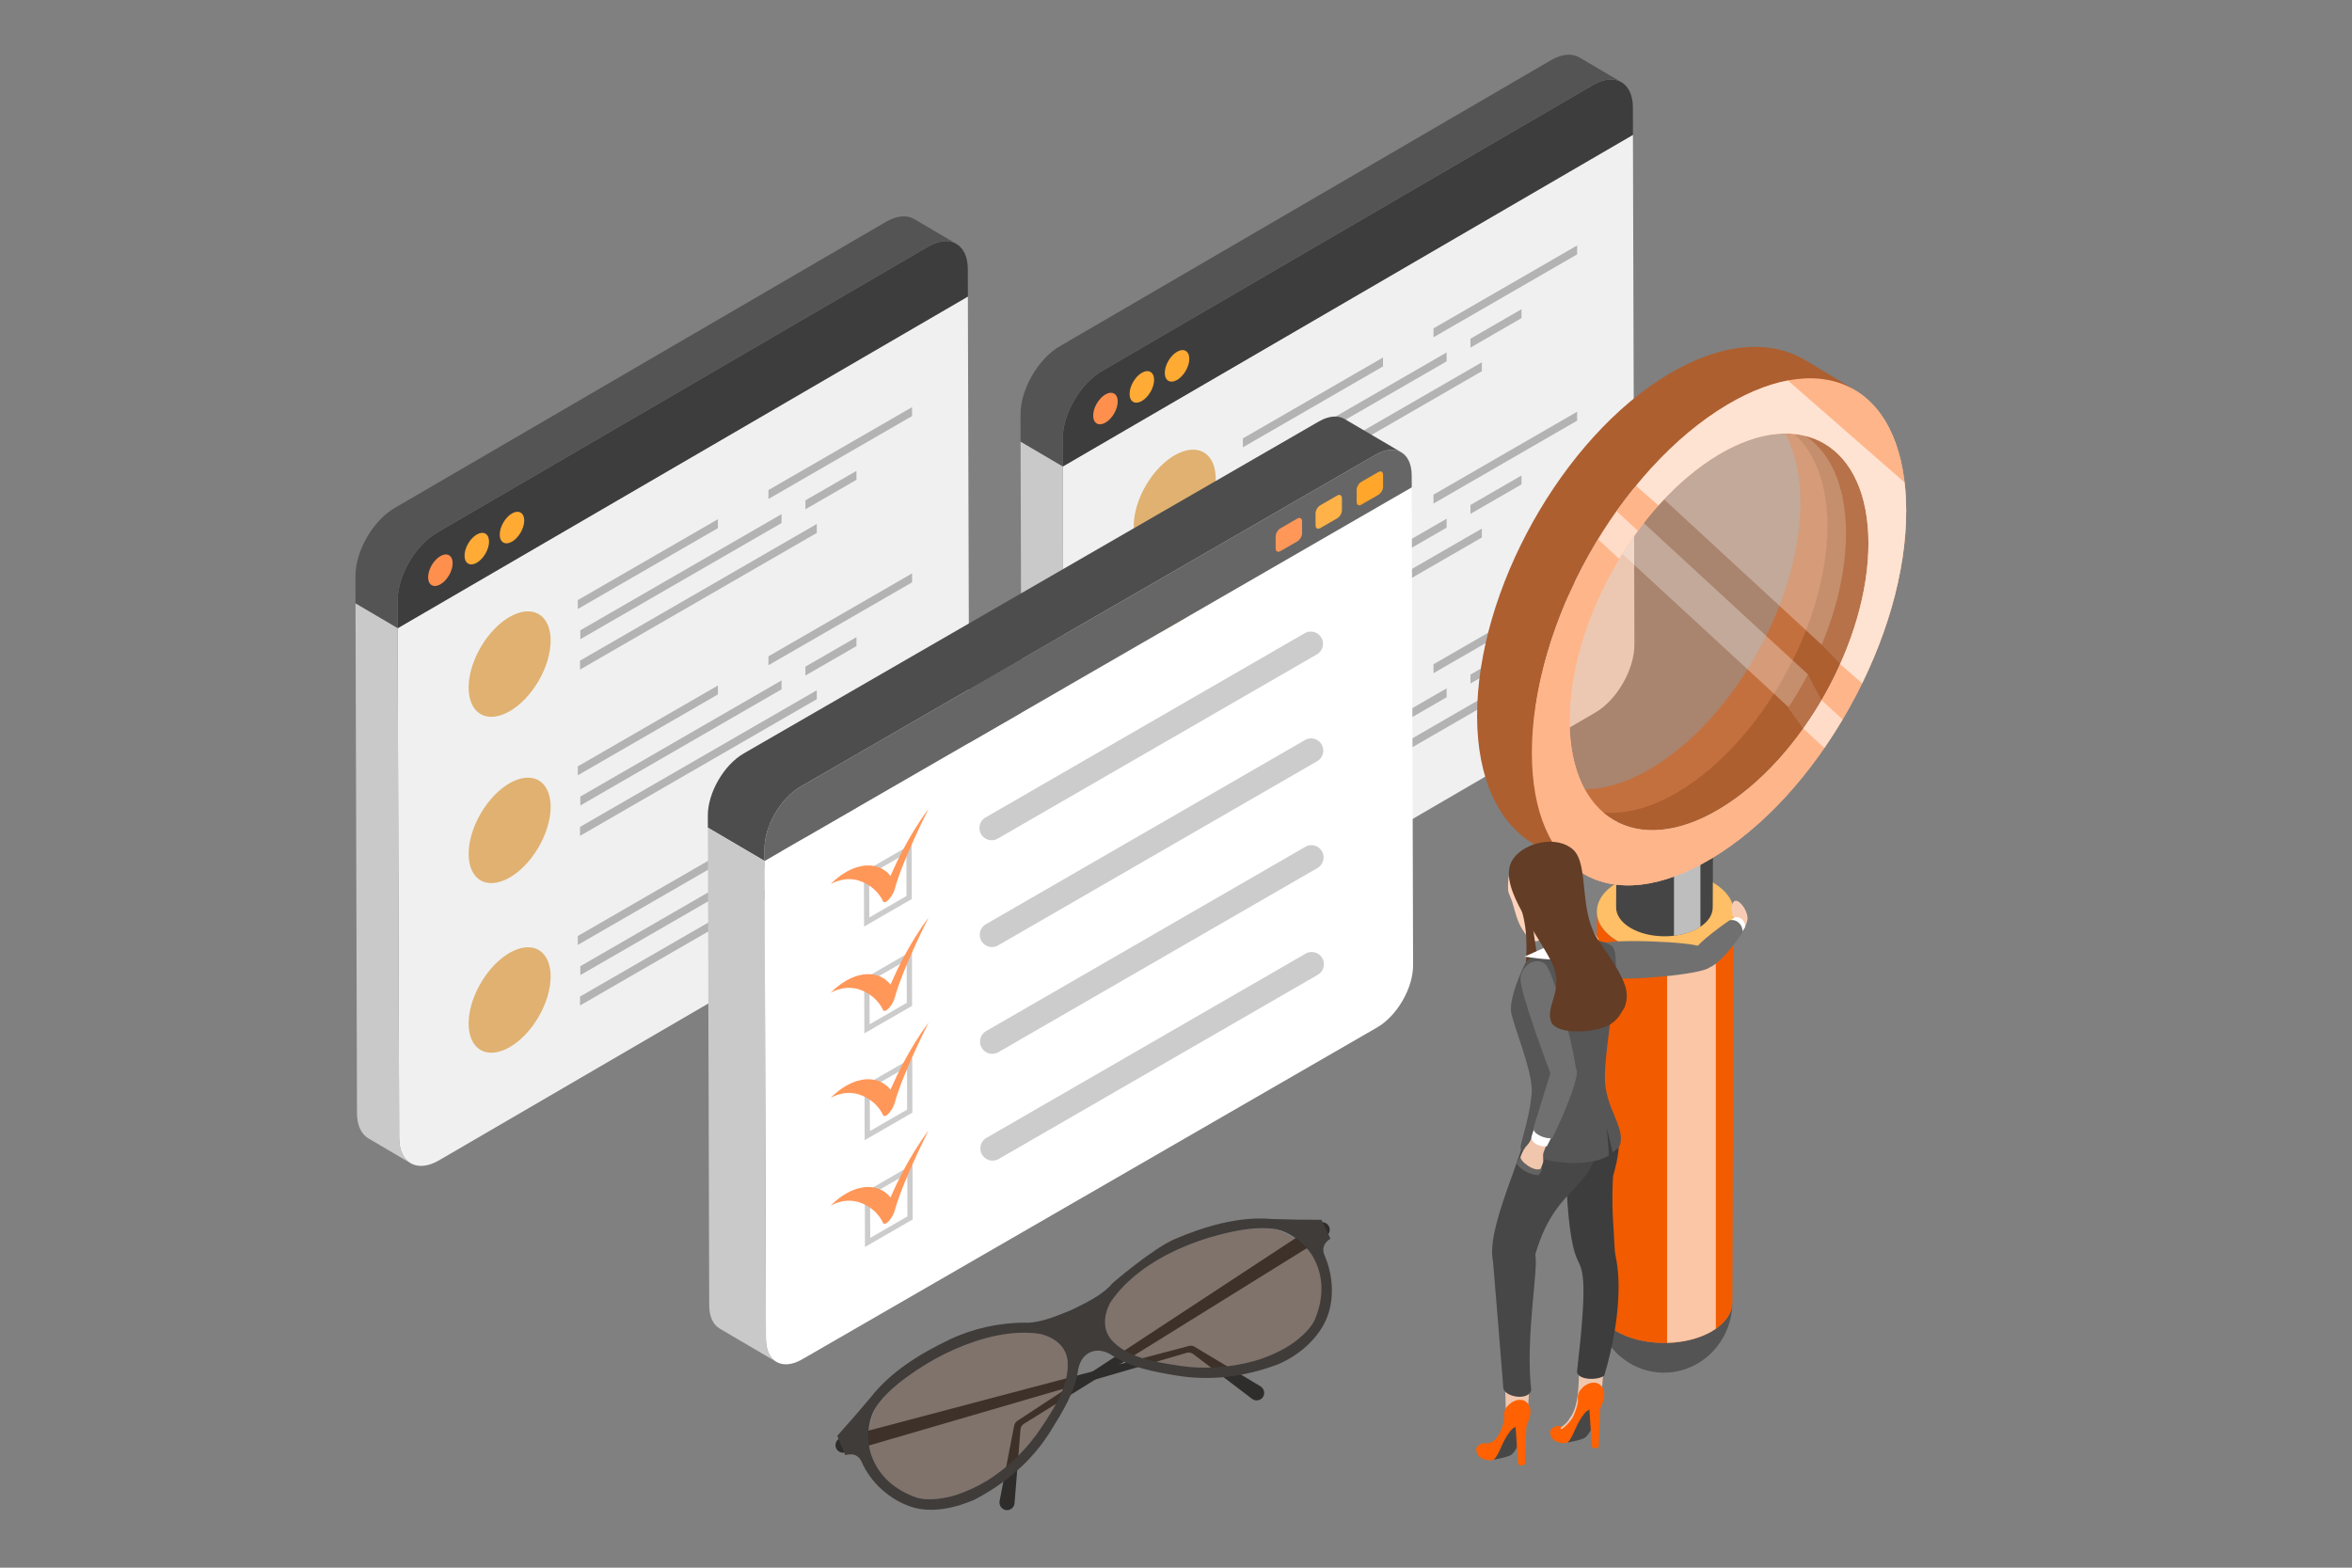 <svg xmlns="http://www.w3.org/2000/svg" xmlns:xlink="http://www.w3.org/1999/xlink" enable-background="new 0 0 3000 2000" viewBox="0 0 3000 2000"><rect x="0" y="0" width="3000" height="2000" fill="#808080" stroke="none"/><switch><g><polygon points="1283.421 1420.239 533.085 1860.231 409.614 1789.492 1159.95 1349.5" opacity=".07" fill="none"/><path fill="#f0f0f0" d="M507.143,766.541l0.048,34.903l727.335-423.166l1.895,650.244         c0.091,31.981-22.4,70.936-50.232,87.005l-626.526,364.964c-27.849,16.079-50.487,3.179-50.577-28.803l-1.895-650.244          L507.143,766.541z" class="colorf0f0f0 svgShape"/><path fill="#3d3d3d" d="M1183.918,314.562c27.832-16.069,50.469-3.169,50.56,28.813l0.048,34.903L507.19,801.444          l-0.048-34.903c-0.091-31.981,22.4-70.936,50.249-87.015L1183.918,314.562z" class="color3d3d3d svgShape"/><path fill="#ff8f4d" d="M561.659,709.513c8.644-4.99,15.667-0.988,15.695,8.934           c0.028,9.922-6.949,22.007-15.593,26.998c-8.635,4.985-15.658,0.983-15.686-8.939           C546.047,726.583,553.024,714.498,561.659,709.513z" class="colorff5a4d svgShape"/><ellipse cx="608.13" cy="699.881" fill="#ffab36" rx="22.039" ry="12.766" transform="rotate(-59.834 608.176 699.877)" class="colorfff836 svgShape"/><path fill="#ffaa33" d="M652.989,655.073c8.635-4.985,15.658-0.983,15.686,8.939           c0.028,9.922-6.949,22.007-15.584,26.992c-8.634,4.985-15.657,0.983-15.686-8.939           C637.377,672.143,644.354,660.058,652.989,655.073z" class="color33ff52 svgShape"/><path fill="#545454" d="M1166.041,279.44c-9.163-5.325-21.854-4.575-35.859,3.511L503.656,647.915         c-27.849,16.079-50.34,55.034-50.249,87.015l0.048,34.903l53.736,31.612l-0.047-34.903         c-0.091-31.981,22.4-70.936,50.249-87.015l626.526-364.964c14.005-8.086,26.695-8.836,35.859-3.511L1166.041,279.44z" class="color545454 svgShape"/><path fill="#c9c9c9" d="M509.085,1451.688l-1.895-650.244l-53.736-31.612l1.895,650.244         c0.045,15.885,5.653,27.063,14.699,32.32l53.736,31.611C514.738,1478.751,509.13,1467.574,509.085,1451.688z" class="colorc9c9c9 svgShape"/><g fill="none"><polygon fill="#b3b3b3" points="1041.828 1097.001 1041.828 1108.397 739.865 1282.736 739.833 1271.358" class="colorb3b3b3 svgShape"/><polygon fill="#b3b3b3" points="1027.294 1066.878 1092.401 1029.289 1092.401 1040.671 1027.294 1078.26" class="colorb3b3b3 svgShape"/><polygon fill="#b3b3b3" points="996.873 1084.442 996.873 1095.824 740.22 1244.003 740.187 1232.639" class="colorb3b3b3 svgShape"/><polygon fill="#b3b3b3" points="980.142 1053.731 1163.353 947.954 1163.353 959.337 980.142 1065.113" class="colorb3b3b3 svgShape"/><polygon fill="#b3b3b3" points="915.722 1090.924 915.722 1102.306 737.016 1205.483 736.983 1194.119" class="colorb3b3b3 svgShape"/><g fill="none"><ellipse cx="650.021" cy="1275.711" fill="#e0b170" rx="73.722" ry="42.702" transform="rotate(-59.834 650.087 1275.72)" class="colorade070 svgShape"/></g><g fill="none"><polygon fill="#b3b3b3" points="1041.828 880.593 1041.828 891.99 739.865 1066.328 739.833 1054.95" class="colorb3b3b3 svgShape"/><polygon fill="#b3b3b3" points="1027.294 850.47 1092.401 812.881 1092.401 824.263 1027.294 861.853" class="colorb3b3b3 svgShape"/><polygon fill="#b3b3b3" points="996.873 868.034 996.873 879.416 740.22 1027.595 740.187 1016.231" class="colorb3b3b3 svgShape"/><polygon fill="#b3b3b3" points="980.142 837.323 1163.353 731.547 1163.353 742.929 980.142 848.706" class="colorb3b3b3 svgShape"/><polygon fill="#b3b3b3" points="915.722 874.516 915.722 885.899 737.016 989.075 736.983 977.711" class="colorb3b3b3 svgShape"/><g fill="none"><ellipse cx="650.021" cy="1059.303" fill="#e0b170" rx="73.722" ry="42.702" transform="rotate(-59.834 650.08 1059.307)" class="colorade070 svgShape"/></g></g><g fill="none"><polygon fill="#b3b3b3" points="1041.828 668.464 1041.828 679.86 739.865 854.199 739.833 842.821" class="colorb3b3b3 svgShape"/><polygon fill="#b3b3b3" points="1027.294 638.341 1092.401 600.752 1092.401 612.134 1027.294 649.724" class="colorb3b3b3 svgShape"/><polygon fill="#b3b3b3" points="996.873 655.904 996.873 667.287 740.22 815.466 740.187 804.102" class="colorb3b3b3 svgShape"/><polygon fill="#b3b3b3" points="980.142 625.194 1163.353 519.417 1163.353 530.8 980.142 636.576" class="colorb3b3b3 svgShape"/><polygon fill="#b3b3b3" points="915.722 662.387 915.722 673.769 737.016 776.946 736.983 765.582" class="colorb3b3b3 svgShape"/><g fill="none"><ellipse cx="650.021" cy="847.174" fill="#e0b170" rx="73.722" ry="42.702" transform="rotate(-59.834 650.07 847.172)" class="colorade070 svgShape"/></g></g></g><g fill="none"><polygon points="2131.726 958.591 1381.389 1398.583 1257.918 1327.845 2008.255 887.852" opacity=".07" fill="none"/><path fill="#f0f0f0" d="M1355.447,560.259l0.048,34.903l727.335-423.166l1.895,650.244          c0.091,31.981-22.4,70.936-50.232,87.005l-626.526,364.964c-27.849,16.079-50.487,3.179-50.577-28.802l-1.895-650.244          L1355.447,560.259z" class="colorf0f0f0 svgShape"/><path fill="#3d3d3d" d="M2032.222,108.28c27.832-16.069,50.469-3.168,50.56,28.813l0.048,34.903l-727.335,423.166          l-0.048-34.903c-0.091-31.981,22.4-70.936,50.249-87.015L2032.222,108.28z" class="color3d3d3d svgShape"/><path fill="#ff8f4d" d="M1409.963,503.231c8.644-4.99,15.667-0.988,15.695,8.934           c0.028,9.922-6.949,22.007-15.593,26.998c-8.635,4.985-15.658,0.983-15.686-8.939           C1394.351,520.302,1401.329,508.216,1409.963,503.231z" class="colorff5a4d svgShape"/><path fill="#ffab36" d="M1456.384,475.633c8.635-4.985,15.658-0.983,15.686,8.939           c0.028,9.922-6.949,22.007-15.584,26.993c-8.634,4.985-15.657,0.983-15.686-8.939           C1440.772,492.704,1447.749,480.618,1456.384,475.633z" class="colorfff836 svgShape"/><path fill="#ffaa33" d="M1501.293,448.791c8.635-4.985,15.658-0.983,15.686,8.939           c0.028,9.922-6.949,22.007-15.584,26.992c-8.635,4.985-15.658,0.983-15.686-8.939           C1485.681,465.861,1492.659,453.776,1501.293,448.791z" class="color33ff52 svgShape"/><path fill="#545454" d="M2014.345,73.158c-9.164-5.325-21.854-4.575-35.859,3.511L1351.96,441.633         c-27.85,16.079-50.34,55.034-50.249,87.015l0.047,34.903l53.736,31.612l-0.048-34.903         c-0.091-31.981,22.4-70.936,50.249-87.015l626.526-364.964c14.005-8.086,26.695-8.836,35.859-3.511L2014.345,73.158z" class="color545454 svgShape"/><path fill="#c9c9c9" d="M1357.39,1245.406l-1.895-650.244l-53.736-31.612l1.895,650.244         c0.045,15.885,5.653,27.063,14.699,32.32l53.736,31.612C1363.042,1272.469,1357.434,1261.292,1357.39,1245.406z" class="colorc9c9c9 svgShape"/><g fill="none"><polygon fill="#b3b3b3" points="1890.133 890.719 1890.133 902.115 1588.17 1076.454 1588.137 1065.076" class="colorb3b3b3 svgShape"/><polygon fill="#b3b3b3" points="1875.599 860.596 1940.705 823.007 1940.705 834.389 1875.599 871.979" class="colorb3b3b3 svgShape"/><polygon fill="#b3b3b3" points="1845.178 878.159 1845.178 889.542 1588.524 1037.721 1588.492 1026.357" class="colorb3b3b3 svgShape"/><polygon fill="#b3b3b3" points="1828.447 847.449 2011.658 741.672 2011.658 753.055 1828.447 858.831" class="colorb3b3b3 svgShape"/><polygon fill="#b3b3b3" points="1764.026 884.642 1764.026 896.024 1585.32 999.201 1585.288 987.837" class="colorb3b3b3 svgShape"/><g fill="none"><ellipse cx="1498.325" cy="1069.429" fill="#e0b170" rx="73.722" ry="42.702" transform="rotate(-59.834 1498.407 1069.4)" class="colorade070 svgShape"/></g><g fill="none"><polygon fill="#b3b3b3" points="1890.133 674.311 1890.133 685.708 1588.17 860.046 1588.137 848.668" class="colorb3b3b3 svgShape"/><polygon fill="#b3b3b3" points="1875.599 644.188 1940.705 606.599 1940.705 617.982 1875.599 655.571" class="colorb3b3b3 svgShape"/><polygon fill="#b3b3b3" points="1845.178 661.752 1845.178 673.134 1588.524 821.313 1588.492 809.949" class="colorb3b3b3 svgShape"/><polygon fill="#b3b3b3" points="1828.447 631.041 2011.658 525.265 2011.658 536.647 1828.447 642.424" class="colorb3b3b3 svgShape"/><polygon fill="#b3b3b3" points="1764.026 668.234 1764.026 679.617 1585.32 782.793 1585.288 771.429" class="colorb3b3b3 svgShape"/><g fill="none"><ellipse cx="1498.325" cy="853.021" fill="#e0b170" rx="73.722" ry="42.702" transform="rotate(-59.834 1498.4 852.987)" class="colorade070 svgShape"/></g></g><g fill="none"><polygon fill="#b3b3b3" points="1890.133 462.182 1890.133 473.578 1588.17 647.917 1588.137 636.539" class="colorb3b3b3 svgShape"/><polygon fill="#b3b3b3" points="1875.599 432.059 1940.705 394.47 1940.705 405.852 1875.599 443.441" class="colorb3b3b3 svgShape"/><polygon fill="#b3b3b3" points="1845.178 449.622 1845.178 461.005 1588.524 609.184 1588.492 597.82" class="colorb3b3b3 svgShape"/><polygon fill="#b3b3b3" points="1828.447 418.912 2011.658 313.135 2011.658 324.518 1828.447 430.294" class="colorb3b3b3 svgShape"/><polygon fill="#b3b3b3" points="1764.026 456.105 1764.026 467.487 1585.32 570.664 1585.288 559.3" class="colorb3b3b3 svgShape"/><g fill="none"><ellipse cx="1498.325" cy="640.892" fill="#e0b170" rx="73.722" ry="42.702" transform="rotate(-59.834 1498.39 640.852)" class="colorade070 svgShape"/></g></g></g></g><g fill="none"><defs fill="none"><path id="a" d="M507.143,766.541l0.048,34.903l727.335-423.166l1.895,650.244c0.091,31.981-22.4,70.936-50.232,87.005         l-626.526,364.964c-27.849,16.079-50.487,3.179-50.577-28.803l-1.895-650.244L507.143,766.541z"/></defs><clipPath id="b" fill="none"><use overflow="visible" xlink:href="#a"/></clipPath><path d="M1625.353,555.469l-0.044-15.312        c-0.083-29.171-20.731-40.937-46.117-26.281L845.647,937.39c-25.402,14.666-45.916,50.197-45.833,79.368l0.044,15.312        l1.729,609.625c0.083,29.171,20.731,40.938,46.133,26.271l733.546-423.514c25.386-14.657,45.9-50.188,45.818-79.359        L1625.353,555.469z" clip-path="url(#b)" opacity=".1" fill="none"/></g><g fill="none"><defs fill="none"><path id="c" d="M1355.447,560.259l0.048,34.903l727.335-423.166l1.895,650.244         c0.091,31.981-22.4,70.936-50.232,87.005l-626.526,364.964c-27.849,16.079-50.487,3.179-50.577-28.802l-1.895-650.244         L1355.447,560.259z"/></defs><clipPath id="d" fill="none"><use overflow="visible" xlink:href="#c"/></clipPath><path d="M1661.603,529.658l-0.044-15.312        c-0.083-29.171-20.731-40.938-46.117-26.281L881.897,911.579c-25.402,14.666-45.916,50.197-45.833,79.368l0.044,15.312        l1.729,609.625c0.083,29.171,20.731,40.938,46.133,26.272l733.546-423.514c25.386-14.657,45.9-50.188,45.818-79.359        L1661.603,529.658z" clip-path="url(#d)" opacity=".1" fill="none"/></g><g fill="none"><polygon points="1845.28 1298.378 998.804 1790.327 886.184 1725.805 1732.659 1233.856" opacity=".07" fill="none"/><path fill="#ffffff" d="M975.141,1083.039l0.043,15.312L1800.68,621.75l1.729,609.625           c0.083,29.171-20.431,64.702-45.817,79.359l-733.546,423.514c-25.402,14.666-46.05,2.899-46.133-26.271l-1.729-609.625           L975.141,1083.039z" class="colorfff svgShape"/><path fill="#666666" d="M1754.52,580.157c25.386-14.657,46.034-2.89,46.117,26.281l0.043,15.312l-825.496,476.601           l-0.043-15.312c-0.083-29.171,20.431-64.702,45.833-79.368L1754.52,580.157z" class="color666 svgShape"/><path fill="#ff9759" d="M1654.753,661.576c3.335-1.925,6.022-0.336,6.032,3.438l0.043,15.27           c0.011,3.774-2.659,8.397-5.994,10.323l-21.677,12.515c-3.284,1.896-6.022,0.394-6.032-3.38l-0.043-15.27           c-0.011-3.774,2.709-8.485,5.993-10.381L1654.753,661.576z" class="colorff5959 svgShape"/><path fill="#ffb247" d="M1705.594,632.185c3.335-1.925,6.022-0.336,6.033,3.438l0.043,15.27           c0.011,3.774-2.659,8.397-5.994,10.323l-21.626,12.486c-3.335,1.925-6.022,0.394-6.032-3.38l-0.043-15.27           c-0.011-3.774,2.658-8.456,5.993-10.381L1705.594,632.185z" class="color76ff47 svgShape"/><path fill="#ffa62b" d="M1758.067,602.237c3.284-1.896,6.022-0.336,6.033,3.438l0.043,15.27           c0.011,3.774-2.709,8.427-5.994,10.323l-21.677,12.515c-3.335,1.925-6.022,0.394-6.032-3.38l-0.043-15.27           c-0.011-3.774,2.658-8.456,5.993-10.381L1758.067,602.237z" class="colorffd92b svgShape"/><path fill="#4d4d4d" d="M1714.924,534.484c-8.358-4.857-19.933-4.173-32.708,3.203L948.671,961.2          c-25.402,14.666-45.916,50.197-45.833,79.368l0.043,15.312l72.304,42.471l-0.043-15.312          c-0.083-29.171,20.431-64.702,45.833-79.368l733.546-423.514c12.775-7.375,24.349-8.06,32.708-3.203L1714.924,534.484z" class="color4d4d4d svgShape"/><path fill="#c9c9c9" d="M976.913,1707.976l-1.729-609.625l-72.304-42.471l1.729,609.625          c0.041,14.489,5.156,24.685,13.407,29.48l72.304,42.471C982.07,1732.661,976.955,1722.466,976.913,1707.976z" class="colorc9c9c9 svgShape"/><g fill="none"><path fill="#cccccc" d="M1101.916 1112.146l60.879-35.149.198 69.955-60.879 35.149L1101.916 1112.146zM1156.228 1143.096l-.155-54.473-47.406 27.37.154 54.473L1156.228 1143.096 1156.228 1143.096zM1687.872 957.557v.014c.016 5.578-2.954 10.738-7.785 13.528l-407.035 235.003c-10.363 5.983-23.32-1.474-23.354-13.439l0-.014c-.016-5.578 2.954-10.739 7.785-13.528l407.035-235.003C1674.88 938.135 1687.838 945.591 1687.872 957.557zM1688.258 1093.816L1688.258 1093.816c.016 5.578-2.954 10.738-7.785 13.528l-407.035 235.003c-10.363 5.983-23.32-1.474-23.354-13.439l0 0c-.016-5.578 2.954-10.739 7.785-13.528l407.035-235.003C1675.267 1074.393 1688.224 1081.85 1688.258 1093.816zM1687.485 821.298v.014c.016 5.578-2.954 10.739-7.785 13.528l-407.035 235.003c-10.363 5.983-23.32-1.474-23.354-13.439v-.014c-.016-5.578 2.954-10.739 7.785-13.528l407.035-235.003C1674.494 801.876 1687.451 809.333 1687.485 821.298zM1102.302 1248.39l60.879-35.149.198 69.969-60.879 35.149L1102.302 1248.39zM1156.615 1279.355l-.154-54.473-47.406 27.37.155 54.473L1156.615 1279.355 1156.615 1279.355zM1102.688 1384.648l60.879-35.149.198 69.955-60.879 35.149L1102.688 1384.648zM1157.001 1415.614l-.155-54.473-47.406 27.37.154 54.473L1157.001 1415.614 1157.001 1415.614zM1103.075 1520.907l60.879-35.149.198 69.955-60.879 35.149L1103.075 1520.907zM1157.388 1551.872l-.154-54.487-47.406 27.37.155 54.487L1157.388 1551.872 1157.388 1551.872zM1688.645 1230.074L1688.645 1230.074c.016 5.578-2.954 10.739-7.785 13.528l-407.035 235.003c-10.363 5.983-23.32-1.474-23.354-13.439v0c-.016-5.578 2.954-10.739 7.785-13.528l407.035-235.003C1675.653 1210.652 1688.611 1218.108 1688.645 1230.074z" class="colorccc svgShape"/><g fill="none"><path fill="#ff9759" d="M1184.43,1170.466c-1.5,1.991-2.975,4.025-4.45,6.088c-1.5,2.077-2.95,4.183-4.399,6.318           c-2.899,4.298-5.723,8.697-8.496,13.182c-1.374,2.235-2.773,4.514-4.097,6.778c-1.349,2.278-2.698,4.585-4.021,6.907           c-1.324,2.322-2.622,4.657-3.895,6.979c-1.298,2.336-2.547,4.7-3.795,7.065c-2.496,4.729-4.892,9.515-7.212,14.315           c-2.345,4.844-4.54,9.687-6.66,14.544c-0.524,1.168-0.997,2.306-1.496,3.488c-0.957-1.207-1.964-2.298-3.021-3.331           c-1.158-1.177-2.391-2.225-3.724-3.128c-1.283-0.961-2.615-1.835-4.023-2.58c-0.679-0.416-1.408-0.745-2.136-1.045           c-0.729-0.329-1.458-0.658-2.211-0.915c-2.99-1.187-6.254-1.811-9.644-2.219c-1.707-0.139-3.489-0.149-5.296-0.115           c-1.807,0.034-3.714,0.298-5.62,0.563c-1.932,0.308-3.938,0.745-5.969,1.312c-2.056,0.582-4.162,1.307-6.343,2.192           c-2.131,0.855-4.386,1.956-6.667,3.157c-0.69,0.363-1.389,0.75-2.095,1.158c-1.603,0.926-3.243,1.957-4.896,3.051           c-2.405,1.619-4.859,3.469-7.338,5.505c-1.227,0.997-2.504,2.166-3.73,3.25c-1.252,1.126-2.528,2.382-3.779,3.624           l3.283-1.665c1.053-0.435,2.105-0.927,3.133-1.319c2.031-0.797,3.986-1.436,5.892-1.931           c1.881-0.509,3.712-0.817,5.493-1.066c1.756-0.264,3.463-0.326,5.119-0.36c1.681-0.048,3.263,0.106,4.844,0.231           c1.606,0.111,3.088,0.438,4.62,0.707l2.21,0.512c0.703,0.229,1.432,0.471,2.16,0.656c1.407,0.457,2.813,0.942,4.145,1.557           c1.357,0.572,2.689,1.187,3.971,1.889c0.679,0.3,1.282,0.73,1.911,1.089c0.653,0.315,1.282,0.702,1.885,1.132           c1.257,0.745,2.439,1.62,3.596,2.538c1.182,0.875,2.314,1.807,3.421,2.812c1.082,1.048,2.139,2.11,3.171,3.187           c1.057,1.091,2.039,2.254,2.946,3.519c0.932,1.25,1.864,2.5,2.671,3.879c0.882,1.308,1.564,2.846,2.296,4.327l0.151,0.288           c0.71,1.447,2.211,1.502,4.055,0.437c1.106-0.638,2.335-1.679,3.592-3.064c0.85-0.952,1.701-2.02,2.526-3.246           c2.299-3.346,4.021-7.08,4.865-10.22c0.472-1.743,0.969-3.501,1.541-5.36c0.572-1.859,1.194-3.746,1.841-5.677           c0.622-1.916,1.319-3.905,2.016-5.893c0.722-2.003,1.494-4.035,2.242-6.053c0.772-2.061,1.569-4.136,2.392-6.226           l2.542-6.312c1.72-4.223,3.54-8.504,5.385-12.828c1.895-4.324,3.79-8.706,5.785-13.088           c1.97-4.396,4.016-8.807,6.086-13.261l3.193-6.746l3.269-6.79l3.344-6.833L1184.43,1170.466z" class="colorff5959 svgShape"/></g><g fill="none"><path fill="#ff9759" d="M1184.43,1031.787c-1.5,1.991-2.975,4.025-4.45,6.088c-1.5,2.077-2.95,4.183-4.399,6.318           c-2.899,4.298-5.723,8.697-8.496,13.182c-1.374,2.235-2.773,4.514-4.097,6.777c-1.349,2.278-2.698,4.586-4.021,6.907           c-1.324,2.321-2.622,4.657-3.895,6.979c-1.298,2.336-2.547,4.7-3.795,7.065c-2.496,4.729-4.892,9.515-7.212,14.315           c-2.345,4.844-4.54,9.687-6.66,14.544c-0.524,1.168-0.997,2.306-1.496,3.488c-0.957-1.207-1.964-2.298-3.021-3.331           c-1.158-1.177-2.391-2.225-3.724-3.128c-1.283-0.961-2.615-1.835-4.023-2.58c-0.679-0.416-1.408-0.745-2.136-1.045           c-0.729-0.329-1.458-0.658-2.211-0.915c-2.99-1.187-6.254-1.811-9.644-2.219c-1.707-0.139-3.489-0.149-5.296-0.115           c-1.807,0.034-3.714,0.298-5.62,0.563c-1.932,0.308-3.938,0.745-5.969,1.312c-2.056,0.582-4.162,1.307-6.343,2.192           c-2.131,0.855-4.386,1.956-6.667,3.157c-0.69,0.363-1.389,0.75-2.095,1.158c-1.603,0.926-3.243,1.957-4.896,3.051           c-2.405,1.619-4.859,3.469-7.338,5.505c-1.227,0.997-2.504,2.167-3.73,3.25c-1.252,1.126-2.528,2.382-3.779,3.624           l3.283-1.665c1.053-0.435,2.105-0.927,3.133-1.319c2.031-0.797,3.986-1.436,5.892-1.931           c1.881-0.509,3.712-0.816,5.493-1.066c1.756-0.264,3.463-0.327,5.119-0.36c1.681-0.048,3.263,0.106,4.844,0.231           c1.606,0.111,3.088,0.438,4.62,0.707l2.21,0.512c0.703,0.228,1.432,0.471,2.16,0.656c1.407,0.457,2.813,0.942,4.145,1.558           c1.357,0.572,2.689,1.187,3.971,1.889c0.679,0.3,1.282,0.731,1.911,1.089c0.653,0.315,1.282,0.702,1.885,1.132           c1.257,0.745,2.439,1.62,3.596,2.538c1.182,0.875,2.314,1.807,3.421,2.812c1.082,1.048,2.139,2.11,3.171,3.187           c1.057,1.091,2.039,2.255,2.946,3.519c0.932,1.25,1.864,2.5,2.671,3.879c0.882,1.307,1.564,2.846,2.296,4.327l0.151,0.288           c0.71,1.447,2.211,1.502,4.055,0.437c1.106-0.638,2.335-1.679,3.592-3.064c0.85-0.952,1.701-2.02,2.526-3.246           c2.299-3.346,4.021-7.08,4.865-10.22c0.472-1.743,0.969-3.501,1.541-5.359c0.572-1.859,1.194-3.746,1.841-5.677           c0.622-1.916,1.319-3.905,2.016-5.894c0.722-2.003,1.494-4.035,2.242-6.052c0.772-2.061,1.569-4.136,2.392-6.226           l2.542-6.312c1.72-4.223,3.54-8.504,5.385-12.828c1.895-4.324,3.79-8.706,5.785-13.088           c1.97-4.396,4.016-8.807,6.086-13.261l3.193-6.746l3.269-6.79l3.344-6.833L1184.43,1031.787z" class="colorff5959 svgShape"/></g><g fill="none"><path fill="#ff9759" d="M1184.43,1304.515c-1.5,1.991-2.975,4.025-4.45,6.088c-1.5,2.077-2.95,4.183-4.399,6.318           c-2.899,4.298-5.723,8.697-8.496,13.182c-1.374,2.235-2.773,4.514-4.097,6.778c-1.349,2.278-2.698,4.585-4.021,6.907           c-1.324,2.321-2.622,4.657-3.895,6.979c-1.298,2.336-2.547,4.7-3.795,7.065c-2.496,4.729-4.892,9.515-7.212,14.315           c-2.345,4.844-4.54,9.687-6.66,14.544c-0.524,1.167-0.997,2.306-1.496,3.488c-0.957-1.207-1.964-2.298-3.021-3.331           c-1.158-1.177-2.391-2.225-3.724-3.128c-1.283-0.961-2.615-1.835-4.023-2.58c-0.679-0.416-1.408-0.745-2.136-1.045           c-0.729-0.329-1.458-0.658-2.211-0.915c-2.99-1.187-6.254-1.811-9.644-2.219c-1.707-0.139-3.489-0.149-5.296-0.115           c-1.807,0.034-3.714,0.298-5.62,0.563c-1.932,0.308-3.938,0.745-5.969,1.312c-2.056,0.582-4.162,1.307-6.343,2.192           c-2.131,0.855-4.386,1.956-6.667,3.157c-0.69,0.363-1.389,0.75-2.095,1.158c-1.603,0.926-3.243,1.957-4.896,3.051           c-2.405,1.619-4.859,3.469-7.338,5.505c-1.227,0.997-2.504,2.167-3.73,3.25c-1.252,1.126-2.528,2.382-3.779,3.624           l3.283-1.665c1.053-0.435,2.105-0.927,3.133-1.319c2.031-0.797,3.986-1.436,5.892-1.931           c1.881-0.509,3.712-0.816,5.493-1.066c1.756-0.264,3.463-0.326,5.119-0.36c1.681-0.048,3.263,0.106,4.844,0.231           c1.606,0.111,3.088,0.438,4.62,0.707l2.21,0.512c0.703,0.228,1.432,0.471,2.16,0.656c1.407,0.457,2.813,0.942,4.145,1.558           c1.357,0.572,2.689,1.187,3.971,1.889c0.679,0.3,1.282,0.731,1.911,1.089c0.653,0.315,1.282,0.702,1.885,1.132           c1.257,0.745,2.439,1.62,3.596,2.538c1.182,0.875,2.314,1.807,3.421,2.812c1.082,1.048,2.139,2.11,3.171,3.187           c1.057,1.091,2.039,2.254,2.946,3.519c0.932,1.25,1.864,2.5,2.671,3.879c0.882,1.307,1.564,2.846,2.296,4.327l0.151,0.288           c0.71,1.447,2.211,1.502,4.055,0.437c1.106-0.638,2.335-1.679,3.592-3.064c0.85-0.953,1.701-2.02,2.526-3.246           c2.299-3.346,4.021-7.08,4.865-10.22c0.472-1.743,0.969-3.501,1.541-5.359c0.572-1.859,1.194-3.746,1.841-5.677           c0.622-1.916,1.319-3.905,2.016-5.894c0.722-2.003,1.494-4.035,2.242-6.052c0.772-2.061,1.569-4.136,2.392-6.226           l2.542-6.312c1.72-4.223,3.54-8.504,5.385-12.828c1.895-4.324,3.79-8.706,5.785-13.088           c1.97-4.396,4.016-8.807,6.086-13.261l3.193-6.746l3.269-6.79l3.344-6.833L1184.43,1304.515z" class="colorff5959 svgShape"/></g><g fill="none"><path fill="#ff9759" d="M1184.43,1442.013c-1.5,1.991-2.975,4.025-4.45,6.088c-1.5,2.077-2.95,4.183-4.399,6.318           c-2.899,4.298-5.723,8.697-8.496,13.182c-1.374,2.235-2.773,4.514-4.097,6.778c-1.349,2.278-2.698,4.585-4.021,6.907           c-1.324,2.322-2.622,4.657-3.895,6.979c-1.298,2.336-2.547,4.7-3.795,7.065c-2.496,4.729-4.892,9.515-7.212,14.315           c-2.345,4.844-4.54,9.687-6.66,14.544c-0.524,1.168-0.997,2.306-1.496,3.488c-0.957-1.207-1.964-2.298-3.021-3.331           c-1.158-1.177-2.391-2.225-3.724-3.128c-1.283-0.961-2.615-1.835-4.023-2.58c-0.679-0.416-1.408-0.745-2.136-1.045           c-0.729-0.329-1.458-0.658-2.211-0.915c-2.99-1.187-6.254-1.811-9.644-2.219c-1.707-0.139-3.489-0.148-5.296-0.115           c-1.807,0.034-3.714,0.298-5.62,0.563c-1.932,0.308-3.938,0.745-5.969,1.312c-2.056,0.582-4.162,1.307-6.343,2.192           c-2.131,0.855-4.386,1.956-6.667,3.157c-0.69,0.363-1.389,0.75-2.095,1.158c-1.603,0.926-3.243,1.957-4.896,3.051           c-2.405,1.619-4.859,3.469-7.338,5.505c-1.227,0.997-2.504,2.166-3.73,3.25c-1.252,1.126-2.528,2.383-3.779,3.624           l3.283-1.665c1.053-0.435,2.105-0.927,3.133-1.319c2.031-0.797,3.986-1.436,5.892-1.931           c1.881-0.509,3.712-0.817,5.493-1.066c1.756-0.264,3.463-0.326,5.119-0.36c1.681-0.048,3.263,0.106,4.844,0.231           c1.606,0.111,3.088,0.438,4.62,0.707l2.21,0.512c0.703,0.228,1.432,0.471,2.16,0.656c1.407,0.457,2.813,0.942,4.145,1.557           c1.357,0.572,2.689,1.187,3.971,1.889c0.679,0.3,1.282,0.73,1.911,1.089c0.653,0.315,1.282,0.702,1.885,1.132           c1.257,0.745,2.439,1.62,3.596,2.538c1.182,0.875,2.314,1.807,3.421,2.812c1.082,1.048,2.139,2.11,3.171,3.187           c1.057,1.091,2.039,2.254,2.946,3.519c0.932,1.25,1.864,2.5,2.671,3.879c0.882,1.308,1.564,2.846,2.296,4.327l0.151,0.287           c0.71,1.447,2.211,1.502,4.055,0.437c1.106-0.639,2.335-1.679,3.592-3.064c0.85-0.952,1.701-2.02,2.526-3.246           c2.299-3.346,4.021-7.08,4.865-10.22c0.472-1.743,0.969-3.501,1.541-5.36c0.572-1.859,1.194-3.746,1.841-5.677           c0.622-1.916,1.319-3.905,2.016-5.894c0.722-2.003,1.494-4.035,2.242-6.053c0.772-2.061,1.569-4.136,2.392-6.226           l2.542-6.312c1.72-4.223,3.54-8.503,5.385-12.827c1.895-4.324,3.79-8.706,5.785-13.088           c1.97-4.396,4.016-8.807,6.086-13.261l3.193-6.746l3.269-6.79l3.344-6.833L1184.43,1442.013z" class="colorff5959 svgShape"/></g></g></g><g fill="none"><g opacity=".07" fill="none"><ellipse cx="1969.333" cy="1830.281" rx="110.628" ry="73.591" transform="rotate(-5.089 1968.71 1829.745)" fill="none"/><ellipse cx="2125.817" cy="1712.115" rx="91.199" ry="152.559" transform="rotate(-89.83 2125.765 1712.112)" fill="none"/><polygon points="2427.495 1604.94 2041.973 1836.629 1943.715 1778.081 2329.237 1546.393" fill="none"/></g><path fill="#545454" d="M2077.539,1738.424c-2.948-1.873-6.754-4.587-9.496-6.768            c-2.175-1.729-4.952-4.213-6.867-6.243c-2.612-2.77-5.995-6.58-8.271-9.65c-2.25-3.034-4.956-7.317-6.778-10.642            c-1.625-2.967-3.566-7.066-4.758-10.245c-1.462-3.901-3.051-9.248-4.065-13.298c-0.803-3.208-1.415-7.6-1.774-10.893            c-0.32-2.935-0.455-6.878-0.488-9.831c-0.036,13.136,8.173,26.309,24.7,36.505c33.606,20.733,88.876,21.31,123.45,1.287            c17.571-10.176,26.415-23.714,26.452-37.29c-0.089,2.167-0.043,5.069-0.297,7.221c-0.499,4.237-1.139,9.922-2.208,14.045            c-0.817,3.147-1.94,7.349-3.114,10.374c-1.312,3.381-3.109,8.011-5.975,13.046c-5.416,9.514-10.342,15.087-14.86,19.693            c-4.967,5.063-11.402,10.01-18.121,13.93c-2.711,1.582-6.458,3.457-9.337,4.684c-5.615,2.393-9.989,3.56-10.033,3.572            c-4.457,1.178-6.912,1.827-12.446,2.574c-5.734,0.774-11.547,0.702-11.792,0.698c-11.75-0.167-19.528-2.428-24.175-3.779            C2092.314,1745.969,2084.014,1742.54,2077.539,1738.424z" class="color545454 svgShape"/><path fill="#f35b00" d="M2035.041,1660.855l1.816-497.812c-0.036,13.136,8.173,26.309,24.7,36.505            c33.606,20.733,88.876,21.31,123.449,1.287c17.571-10.176,26.415-23.714,26.452-37.29l-1.816,497.812            c-0.037,13.576-8.881,27.114-26.452,37.289c-34.573,20.022-89.844,19.446-123.45-1.287            C2043.214,1687.163,2035.005,1673.991,2035.041,1660.855z" class="colorf3bf00 svgShape"/><path d="M2073.161,1205.544c-4.081-1.768-7.975-3.757-11.604-5.996            c-16.526-10.196-24.736-23.368-24.7-36.505l-1.816,497.812c-0.036,13.137,8.173,26.309,24.7,36.505            c4.167,2.571,8.668,4.83,13.42,6.78V1205.544z" opacity=".149" fill="none"/><path fill="#ffffff" d="M2188.556,1198.64c-1.144,0.746-2.317,1.482-3.55,2.195            c-16.393,9.494-37.441,14.298-58.625,14.577v497.779c20.567-0.526,40.884-5.322,56.809-14.544            c1.905-1.103,3.67-2.258,5.365-3.437V1198.64z" opacity=".651" class="colorfff svgShape"/><ellipse cx="2124.157" cy="1163.294" fill="#ffbf66" rx="52.188" ry="87.301" transform="rotate(-89.83 2124.113 1163.299)" class="colorffe173 svgShape"/><path fill="#454545" d="M2061.891,1032.606l-0.523,124.864c-0.026,9.272,5.769,18.569,17.434,25.766           c23.72,14.634,62.731,15.041,87.134,0.909c12.402-7.182,18.644-16.737,18.671-26.32l0.524-125.219H2061.891z" class="color454545 svgShape"/><path fill="#ffffff" d="M2168.893,1079.21h-33.705v114.541c11.213-1.326,21.937-4.504,30.748-9.607           c1.03-0.596,2.013-1.211,2.957-1.839V1079.21z" opacity=".651" class="colorfff svgShape"/><path d="M2210.234,1154.787c-2.733-9.75-10.117-19.134-22.17-26.899          c-10.97,8.228-28.181,20.991-38.849,28.169c-0.085,0.007-0.168,0.001-0.253,0.01c-24.517,2.633-90.694,6.11-111.687,12.056          c1.823,11.405,9.887,22.544,24.281,31.424c9.223,5.69,20.084,9.852,31.696,12.497c24.705-4.624,58.689-11.572,75.62-17.646          c0.585-0.21,1.086-0.518,1.543-0.875C2180.351,1188.762,2198.869,1168.151,2210.234,1154.787z" opacity=".149" fill="none"/><g fill="none"><path fill="#ad5f30" d="M2193.249,1032.107c105.263-62.722,190.347-214.778,190.005-339.612            c-0.171-62.029-21.389-105.665-55.605-126.187l-86.768-52.04c34.216,20.521,55.435,64.157,55.605,126.186            c0.343,124.834-84.741,276.89-190.005,339.612c-52.978,31.567-100.985,34.499-135.649,13.708l86.768,52.041            C2092.264,1066.605,2140.271,1063.675,2193.249,1032.107z" class="colorad5230 svgShape"/><path fill="#ffffff" d="M2280.876 903.039l19.14 26.539c.118-.166.234-.335.353-.501 1.735-2.442 3.446-4.908 5.139-7.39.328-.481.658-.959.985-1.442 1.741-2.573 3.457-5.167 5.151-7.78.344-.53.684-1.063 1.025-1.594 1.736-2.702 3.456-5.418 5.141-8.159.005-.008.01-.016.015-.024 1.69-2.75 3.345-5.526 4.981-8.313.188-.32.376-.639.562-.959l-17.409-32.982C2298.321 875.072 2289.922 889.333 2280.876 903.039zM2327.648 566.308l-86.768-52.04c11.469 6.878 21.469 16.367 29.714 28.262 50.522 10.639 83.826 59.487 84.04 137.259.126 45.836-11.265 95.342-30.944 142.749l23.483 24.612c22.818-50.964 36.217-104.966 36.08-154.655C2383.083 630.466 2361.865 586.83 2327.648 566.308z" opacity=".122" class="colorfff svgShape"/><path fill="#e68953" d="M2139.677,557.899c-105.264,62.722-190.348,214.779-190.005,339.649            c0.343,124.833,85.982,175.163,191.246,112.441c105.263-62.722,190.347-214.779,190.005-339.612            C2330.581,545.507,2244.941,495.177,2139.677,557.899L2139.677,557.899z" opacity=".4" class="color53d5e6 svgShape"/><path fill="#ffb58a" d="M2182.537,1095.582c66.337-39.529,128.849-107.734,176.021-192.057            c47.161-84.304,73.012-174.037,72.796-252.667c-0.2-73.878-23.467-128.314-65.508-153.283            c-42.382-25.172-100.316-18.422-163.125,19.001c-66.337,39.529-128.851,107.737-176.021,192.057            c-47.163,84.308-73.015,174.041-72.798,252.671c0.2,73.878,23.467,128.314,65.508,153.283            C2061.793,1139.755,2119.726,1133.009,2182.537,1095.582z M2002.002,919.665            c-0.342-124.87,84.741-276.927,190.005-339.649c105.262-62.722,190.903-12.392,191.246,112.479            c0.343,124.833-84.741,276.89-190.005,339.612C2087.985,1094.829,2002.345,1044.499,2002.002,919.665z" class="colorffa07d svgShape"/><defs fill="none"><path id="e" d="M2163.388,567.31c-105.264,62.722-190.347,214.779-190.004,339.649              c0.343,124.833,85.982,175.164,191.246,112.441c105.263-62.722,190.347-214.779,190.005-339.612              C2354.292,554.919,2268.651,504.589,2163.388,567.31L2163.388,567.31z"/></defs><clipPath id="f" fill="none"><use overflow="visible" xlink:href="#e"/></clipPath><g clip-path="url(#f)" opacity=".3" fill="none"><polygon fill="#ffffff" points="2162.129 362.889 2012.54 535.684 2500.734 985.943 2650.323 813.147" class="colorfff svgShape"/><polygon fill="#ffffff" points="1978.641 558.419 1947.516 594.373 2435.747 1044.585 2466.871 1008.632" class="colorfff svgShape"/></g><path fill="#ad5f30" d="M2302.82,459.605c-44.573-26.733-106.301-22.964-174.43,17.632            C1993,557.91,1883.608,753.458,1884.049,914.019c0.219,79.763,27.504,135.884,71.507,162.276l70.92,42.577            c-44.004-26.392-71.288-82.512-71.508-162.276c-0.44-160.56,108.952-356.108,244.341-436.782            c68.13-40.595,129.858-44.364,174.43-17.632L2302.82,459.605z" class="colorad5230 svgShape"/><path fill="#ffb58a" d="M2182.537,1095.582c66.337-39.529,128.849-107.734,176.021-192.057            c47.161-84.304,73.012-174.037,72.796-252.667c-0.2-73.878-23.467-128.314-65.508-153.283            c-42.382-25.172-100.316-18.422-163.125,19.001c-66.337,39.529-128.851,107.737-176.021,192.057            c-47.163,84.308-73.015,174.041-72.798,252.671c0.2,73.878,23.467,128.314,65.508,153.283            C2061.793,1139.755,2119.726,1133.009,2182.537,1095.582z M2002.002,919.665            c-0.342-124.87,84.741-276.927,190.005-339.649c105.262-62.722,190.903-12.392,191.246,112.479            c0.343,124.833-84.741,276.89-190.005,339.612C2087.985,1094.829,2002.345,1044.499,2002.002,919.665z" class="colorffa07d svgShape"/><g fill="none"><defs fill="none"><path id="g" d="M2182.537,1095.582c66.337-39.529,128.849-107.734,176.021-192.057             c47.161-84.304,73.012-174.037,72.796-252.667c-0.2-73.878-23.467-128.314-65.508-153.283             c-42.382-25.172-100.316-18.422-163.125,19.001c-66.337,39.529-128.851,107.737-176.021,192.057             c-47.163,84.308-73.015,174.041-72.798,252.671c0.2,73.878,23.467,128.314,65.508,153.283             C2061.793,1139.755,2119.726,1133.009,2182.537,1095.582z M2002.002,919.665             c-0.342-124.87,84.741-276.927,190.005-339.649c105.262-62.722,190.903-12.392,191.246,112.479             c0.343,124.833-84.741,276.89-190.005,339.612C2087.985,1094.829,2002.345,1044.499,2002.002,919.665z"/></defs><clipPath id="h" fill="none"><use overflow="visible" xlink:href="#g"/></clipPath><polygon fill="#ffffff" points="2140.19 362.882 1995.152 539.761 2494.886 976.325 2639.924 799.446" clip-path="url(#h)" opacity=".62" class="colorfff svgShape"/><polygon fill="#ffffff" points="2027.394 620.213 1999.585 652.336 2372.96 996.634 2400.768 964.512" clip-path="url(#h)" opacity=".529" class="colorfff svgShape"/></g></g><path d="M2033.246,1156.235c20.895-6.193,86.731-5.747,110.43-11.664         c15.998-11.139,25.171-18.053,38.351-24.287l24.954,23.962c-15.66,14.981-32.279,35.26-40.411,39.225         c-0.423,0.342-0.884,0.641-1.424,0.842c-28.3,10.532-104.604,24.099-104.604,24.099         c-17.382,4.577-43.798-4.356-43.147-22.858C2017.89,1171.525,2021.186,1159.81,2033.246,1156.235z" opacity=".2" fill="none"/><g fill="none"><path fill="#f7ccb3" d="M2221.665,1177.869l-8.625-2.22c0,0-8.642-17.313-1.714-25.307          c5.757-6.643,21.163,14.715,17.015,25.058L2221.665,1177.869z" class="colorf7cdb3 svgShape"/><path fill="#f7ccb3" d="M2226,1182.032c-4.355,5.598-13.503-1.744-12.417-6.973c2.674-4.574,5.694-7.293,8.844-7.257          c2.3,0.026,5.779,2.263,6.101,5.673C2228.778,1176.133,2226,1182.032,2226,1182.032z" class="colorf7cdb3 svgShape"/><path d="M2054.509,1372.167c1.078-50.014,23.678-154.26,9.016-165.256c-5.528-4.146-13.688-6.391-23.125-7.128          l0.117,469.778l1.321,1.461l21.759,45.131c6.584-31.425,12.614-76.57,4.431-114.733c-1.402-6.539-1.323-17.91-3.101-44.546          c-1.675-25.089-0.455-54.898,0.305-57.591c2.629-9.32,6.082-21.666,6.94-35.798c1.278-1.611,2.168-3.624,2.426-6.697          C2078.227,1434.452,2053.662,1411.469,2054.509,1372.167z" opacity=".251" fill="none"/><g fill="none"><path fill="#ffd3b9" d="M1923.597,1135.319c0.194,4.418,3.704,9.941,5.521,16.113             c3.654,12.411,6.017,23.963,12.836,34.509c7.912,12.238,14.81,21.866,27.891,8.587             c12.18-12.364,20.466-18.659,11.304-39.855c-4.786-11.071,37.322-14.647,34.712-32.293             c-4.632-31.316-33.466-46.166-55.985-39.177C1933.769,1091.304,1922.243,1104.518,1923.597,1135.319z" class="colorffd4b9 svgShape"/><path fill="#633d26" d="M1945.019,1244.149l18.636-3.825l-14.114-95.946l-13.381,3.247             C1949.603,1181.155,1948.056,1211.421,1945.019,1244.149z" class="color634126 svgShape"/><path fill="#707070" d="M2168.332,1207.689c7.814,5.28,17.975,19.407,11.782,26.52              c-7.697,8.842-109.734,18.049-124.652,12.5c-16.89-6.282-21.16-35.688-15.062-41.759              C2048.611,1196.775,2159.188,1201.509,2168.332,1207.689z" class="color707070 svgShape"/><path fill="#ffffff" d="M2225.753,1183.245c0,0-23.896,36.943-39.05,37.889              c-5.047,0.315-6.061-14.788-5.506-19.845c0.777-7.085,30.932-30.932,30.932-30.932              C2219.586,1168.24,2226.927,1175.386,2225.753,1183.245z" class="colorfff svgShape"/><path fill="#707070" d="M2222.408,1189.819c0,0-28.962,44.776-47.329,45.922              c-6.117,0.381-13.637-17.325-12.965-23.454c0.942-8.587,43.781-38.089,43.781-38.089              C2214.933,1171.632,2223.831,1180.293,2222.408,1189.819z" class="color707070 svgShape"/><path fill="#f0c6ad" d="M2042.953,1776.937l-41.867,34.145c12.997-16.379,12.542-42.227,13.213-72.005             l31.401,2.708L2042.953,1776.937z" class="colorf0c7ad svgShape"/><path fill="#3d3d3d" d="M2012.26,1607.505c7.397,14.889,12.586,26.868-0.79,142.916             c1.92,10.714,27.277,10.582,34.673,4.562c0,0,28.63-87.308,14.424-153.563c-1.402-6.539-1.322-17.91-3.101-44.546             c-1.675-25.089-0.455-54.898,0.305-57.591c5.309-18.824,13.999-49.985-2.176-83.303l-58.3,15.638             C1997.295,1431.618,1993.78,1570.309,2012.26,1607.505z" class="color3d3d3d svgShape"/><path fill="#474747" d="M1912.662,1624.387c10.266,9.135,45.626-24.089,45.626-24.089             c28.982-99.239,83.086-76.102,80.392-165.499l-89.611,4.868C1931.246,1503.089,1882.864,1597.87,1912.662,1624.387z" class="color474747 svgShape"/><polygon fill="#f0c6ad" points="1920.722 1802.667 1948.732 1801.044 1950.326 1775.542 1919.822 1764.455" class="colorf0c7ad svgShape"/><path fill="#ff6103" d="M1888.839,1859.911c5.137,2.808,12.612,4.369,17.07,1.941              c18.485-10.064,27.575-30.733,41.967-52.387l-27.316-11.967c0,0-2.554,34.917-18.054,42.434              c-7.429,3.603-10.89-1.544-17.654,4.982C1880.401,1849.21,1885.046,1857.837,1888.839,1859.911z" class="colorff3d30 svgShape"/><path fill="#474747" d="M1905.302,1862.276c0,0,18.17-3.177,22.269-6.241              c9.371-7.003,18.726-36.605,18.726-36.605c-6.361-3.266-14.648-0.423-19.627,5.862              C1915.176,1839.803,1913.352,1854.28,1905.302,1862.276z" class="color474747 svgShape"/><path fill="#ff6103" d="M1925.038,1825.429c9.31-7.686,13.735-7.237,21.715-6.234              c5.094-10.374,8.885-23.057,0.079-30.511c-6.426-5.44-17.535-2.947-24.927,6.274              C1915.279,1803.225,1918.873,1815.119,1925.038,1825.429z" class="colorff3d30 svgShape"/><path fill="#ff6103" d="M1936.346,1867.728c1.875,3.188,7.142,2.434,8.716-0.108l1.907-49.574l-13.997-0.285              L1936.346,1867.728z" class="colorff3d30 svgShape"/><path fill="#474747" d="M1917.597,1771.763c3.323,10.688,31.638,15.416,35.531,2.028             c-7.922-69.489,10.307-159.133,4.777-174.287c0,0-49.766,4.603-53.525,9.855             C1905.414,1619.776,1917.597,1771.763,1917.597,1771.763z" class="color474747 svgShape"/><path fill="#565656" d="M2067.137,1456.788c-0.645,7.7-5.222,8.786-10.087,13.413             c-0.738-1.472-7.502-31.266-7.502-31.266s2.837,32.906,2.51,35.158c-27.626,17.746-90.821,8.582-111.701-7.003             c-4.302-3.211,10.344-34.854,13.368-73.139c2.068-26.185-25.564-90.614-26.465-104.356             c-1.28-19.503,13.901-51.299,16.809-58.001c10.458-24.098,87.331-43.18,111.995-24.682             c14.662,10.996-7.938,115.242-9.016,165.256C2046.201,1411.469,2070.767,1434.452,2067.137,1456.788z" class="color565656 svgShape"/><path fill="#ffffff" d="M2039.096,1198.705c-25.502,27.686-48.532,28.626-94.498,21.719l25.5-11.438             c24.576,0.771,38.977-8.383,60.394-22.778L2039.096,1198.705z" class="colorfff svgShape"/><path fill="#707070" d="M1980.135,1376.084c3.375,8.623,24.663,6.974,29.663-0.82             c6.157-9.596-26.927-132.986-38.224-144.593c-10.519-10.807-30.466-0.89-32.14,17.531             C1937.97,1264.311,1975.505,1364.254,1980.135,1376.084z" class="color707070 svgShape"/><path fill="#633d26" d="M1978.778,1304.118c5.612,13.353,42.018,15.269,67.383,6.302             c16.41-5.802,20.765-17.222,25.847-24.907c8.471-21.829-0.275-38.091-33.647-86.713             c-24.993-36.414-11.193-95.671-31.686-114.733c-19.672-18.299-60.311-10.479-76.072,10.908             c-22.786,30.922,24.839,87.168,47.728,131.031C1997.322,1262.398,1969.885,1282.959,1978.778,1304.118z" class="color634126 svgShape"/><g fill="none"><path fill="#ff6103" d="M1982.992,1837.969c5.137,2.808,12.612,4.369,17.07,1.941              c18.485-10.064,27.575-30.733,41.968-52.387l-27.316-11.967c0,0-2.554,34.917-18.054,42.434              c-7.429,3.603-10.89-1.544-17.654,4.982C1974.554,1827.269,1979.198,1835.895,1982.992,1837.969z" class="colorff3d30 svgShape"/><path fill="#474747" d="M1999.455,1840.334c0,0,18.169-3.178,22.269-6.241              c9.371-7.003,18.726-36.605,18.726-36.605c-6.361-3.267-14.648-0.423-19.627,5.862              C2009.329,1817.861,2007.505,1832.339,1999.455,1840.334z" class="color474747 svgShape"/><path fill="#ff6103" d="M2019.19,1803.488c9.31-7.686,13.735-7.237,21.716-6.234              c5.094-10.374,8.885-23.057,0.079-30.512c-6.426-5.44-17.535-2.947-24.927,6.274              C2009.431,1781.284,2013.025,1793.178,2019.19,1803.488z" class="colorff3d30 svgShape"/><path fill="#ff6103" d="M2030.498,1845.786c1.875,3.188,7.142,2.434,8.716-0.108l1.907-49.574l-13.997-0.285              L2030.498,1845.786z" class="colorff3d30 svgShape"/><path fill="#f0c6ad" d="M1990.856,1823.139c0.769,1.358,6.626-3.928,10.977-9.023              c3.278-3.839,5.5-7.52,5.18-8.444c-1.6,0.663-3.522,1.806-4.719,3.775c-1.47,2.418-3.439,5.014-5.565,6.998              C1992.895,1820.022,1989.695,1821.089,1990.856,1823.139z" class="colorf0c7ad svgShape"/></g><g fill="none"><path fill="#636363" d="M1962.655,1499.299c-10.331-0.13-23.668-6.592-28.166-15.23l4.607-8.71l28.076,16.284            L1962.655,1499.299z" class="color636363 svgShape"/><path fill="#f0c6ad" d="M1965.488,1490.651c0.479-1.219,2.217-5.844,2.619-7.236             c1.03-3.56-0.663-8.611,0.605-12.79c1.211-3.992,8.786-21.593,8.786-21.593l-20.375-8.506c0,0-3.404,14.404-8.296,19.409             c-4.463,4.566-7.412,10.198-9.26,15.461C1937.552,1481.137,1958.273,1496.406,1965.488,1490.651z" class="colorf0c7ad svgShape"/><path fill="#ffffff" d="M1959.969,1429.512l-6.649,21.074c-0.412,7.805,11.315,13.034,19.794,11.76            c0,0,5.48-10.7,12.256-25.103C1983.963,1434.703,1959.969,1429.512,1959.969,1429.512z" class="colorfff svgShape"/><path fill="#707070" d="M1980,1452.028c0,0,36.291-73.739,30.564-88.464c-2.359-6.066-31.644,1.23-31.644,1.23            l-23.054,74.47C1955.451,1447.139,1971.445,1453.313,1980,1452.028z" class="color707070 svgShape"/></g></g></g></g><g fill="none"><g opacity=".07" fill="none"><path d="M1291.25,1925.732c3.038-1.227,5.326-3.808,5.807-7.012l7.906-88.638c0.381-2.544,1.977-4.807,4.366-6.19         l397.118-223.244c4.624-2.676,5.975-8.24,3.019-12.426c-2.956-4.186-9.104-5.41-13.727-2.732l-394.889,234.79         c-2.389,1.383-3.985,3.646-4.366,6.19l-19.076,89.511c-0.696,4.648,2.469,9.227,7.516,10.288         C1287.154,1926.738,1289.349,1926.5,1291.25,1925.732z" fill="none"/><path d="M1619.13,1795.246c-3.038,1.227-6.688,1.045-9.643-0.77l-78.163-53.868c-2.346-1.442-5.273-1.878-8.005-1.192         l-448.77,118.475c-5.288,1.328-10.766-1.477-12.233-6.265c-1.467-4.787,1.631-9.747,6.92-11.073l456.776-109.263         c2.732-0.686,5.66-0.25,8.005,1.192l86.34,46.925c4.286,2.635,5.938,7.825,3.44,11.934         C1622.693,1793.158,1621.032,1794.478,1619.13,1795.246z" fill="none"/><path d="M1064.266,1838.172c14.604-14.701,28.833-29.517,42.862-44.67c26.936-31.486,65.764-53.016,104.279-69.69          c30.36-13.144,65.338-20.266,99.443-20.26c1.073,0.089,2.247,0.119,3.503,0.1c0.028,0,0.056,0,0.083-0.001          c19.669-0.645,39.075-8.572,57.348-15.138l0.001,0c17.603-7.926,36.591-15.702,50.746-28.529          c0.019-0.018,0.038-0.036,0.056-0.055c0.851-0.833,1.614-1.645,2.257-2.427c21.121-22.113,0.636-0.638,0.636-0.638          s52.403-41.252,82.434-52.833c38.343-14.786,83.545-27.243,126.944-23.718c21.829,0.668,43.513,0.976,65.354,0.953          c4.977,9.516,7.275,13.889,11.793,22.476c0,0-14.143,6.585-7.749,19.857c11.61,24.101,13.757,54.93,0.585,79.177          c-12.39,22.807-36.63,40.847-62.523,50.588l-0.003,0.001c-43.436,14.724-88.122,19.898-133.445,12.935          c-28.473-4.374-58.896-9.281-83.454-23.71c-0.122-0.072-0.246-0.151-0.37-0.226c-0.034-0.021-0.051-0.031-0.085-0.051          c-9.233-5.493-19.577-7.165-28.424-3.591c-8.847,3.574-14.38,11.66-16.03,21.549c-0.006,0.037-0.009,0.055-0.015,0.092          c-0.021,0.133-0.039,0.269-0.061,0.4c-4.544,26.188-20.878,49.72-36.237,72.062c-24.253,35.28-59,62.01-99.756,81.273          l-0.003,0.001c-25.232,9.913-56.566,16.432-83.349,8.341c-27.778-8.392-53.041-28.677-64.713-53.271          c-6.28-13.231-21.503-8.04-21.503-8.04C1070.828,1852.349,1068.767,1847.881,1064.266,1838.172z M1426.874,1726.458          c22.092,19.621,57.179,24.124,87.242,28.343c32.161,4.514,66.95,2.138,98.302-5.811c14.42-3.656,27.748-9.038,39.899-15.172          c14.636-7.389,33.538-21.448,39.671-35.097c10.29-22.902,12.266-48.674-2.538-72.737          c-9.391-15.265-30.718-31.015-49.936-33.698c-23.175-3.236-48.538,1.172-71.307,6.27          c-18.534,4.15-38.027,10.344-55.356,17.392c-34.112,13.874-68.924,35.121-90.147,63.924          C1412.012,1698.747,1414.395,1715.375,1426.874,1726.458z M1167.049,1911.092c15.319,4.997,39.511,1.662,55.365-3.263          c13.159-4.088,26.379-9.61,39.121-16.751c27.811-15.587,52.655-38.296,70.404-62.397          c16.511-22.42,36.429-49.834,34.942-77.74c-0.845-15.862-12.85-28.497-35.5-33.88          c-37.689-5.575-78.659,4.631-112.746,18.086c-17.522,6.916-35.479,15.962-51.273,25.674          c-19.399,11.929-39.961,26.062-52.791,43.826c-10.635,14.724-11.94,39.596-5.661,56.106          C1118.816,1886.809,1141.339,1902.707,1167.049,1911.092z" fill="none"/><path d="M1167.049 1911.092c-27.26-7.577-49.396-25.941-58.14-50.338-7.18-20.033-2.106-36.964 5.661-56.106 13.827-17.861 33.168-31.779 52.791-43.826 15.781-9.688 33.714-18.787 51.273-25.675 34.094-13.374 75.099-24.122 112.746-18.086 22.139 5.152 34.802 19.074 35.5 33.88 1.285 27.228-18.512 54.954-34.942 77.74-18.892 23.996-42.517 46.991-70.404 62.397-12.705 7.018-26.135 12.602-39.12 16.751C1206.217 1913.005 1183.93 1915.19 1167.049 1911.092zM1691.988 1698.721c12.415-22.275 11.332-51.696-2.538-72.737-11.908-18.065-28.921-26.084-49.936-33.698-23.923-2.628-48.276 1.078-71.307 6.27-18.537 4.179-37.964 10.373-55.356 17.392-34.3 13.842-68.646 35.261-90.147 63.924-10.54 18.375-7.875 35.551 4.171 46.586 21.615 19.801 58.597 24.083 87.242 28.343 32.44 4.669 66.991 1.948 98.302-5.812 14.349-3.556 27.814-9.196 39.899-15.172C1667.388 1726.365 1684.071 1712.823 1691.988 1698.721z" opacity=".2" fill="none"/></g><path fill="#2e2d2c" d="M1288.384,1925.769c2.951-1.317,5.173-4.086,5.64-7.523l7.678-95.101         c0.37-2.729,1.921-5.157,4.241-6.641l385.69-239.522c4.491-2.871,5.803-8.841,2.932-13.332         c-2.871-4.491-8.842-5.805-13.332-2.932l-383.526,251.91c-2.32,1.484-3.871,3.912-4.241,6.641l-18.527,96.038         c-0.676,4.987,2.398,9.899,7.3,11.038C1284.406,1926.848,1286.537,1926.593,1288.384,1925.769z" class="color2c2e2e svgShape"/><path fill="#2e2d2c" d="M1606.829,1785.768c-2.951,1.317-6.496,1.121-9.366-0.827l-75.914-57.796         c-2.278-1.547-5.121-2.015-7.775-1.279l-435.856,127.115c-5.136,1.425-10.456-1.585-11.881-6.721         c-1.425-5.136,1.584-10.458,6.721-11.881l443.631-117.23c2.654-0.736,5.497-0.268,7.775,1.279l83.856,50.347         c4.163,2.827,5.767,8.396,3.341,12.805C1610.289,1783.528,1608.676,1784.944,1606.829,1785.768z" class="color2c2e2e svgShape"/><path fill="#403c3a" d="M1067.932,1831.824c14.184-15.773,28.003-31.669,41.629-47.927          c26.161-33.781,63.871-56.881,101.278-74.772c29.486-14.103,63.458-21.744,96.581-21.738          c1.042,0.095,2.182,0.128,3.402,0.107c0.027,0,0.054,0,0.08-0.001c19.103-0.692,37.95-9.197,55.697-16.242l0.001,0          c17.096-8.504,35.538-16.847,49.286-30.609c0.018-0.02,0.036-0.039,0.055-0.059c0.827-0.894,1.567-1.765,2.192-2.604          c20.513-23.725,0.618-0.685,0.618-0.685s50.895-44.26,80.062-56.685c37.24-15.864,81.14-29.229,123.291-25.448          c21.201,0.716,42.261,1.047,63.474,1.023c4.833,10.21,7.066,14.902,11.454,24.115c0,0-13.736,7.065-7.526,21.305          c11.276,25.858,13.361,58.935,0.568,84.951c-12.033,24.469-35.575,43.825-60.724,54.277l-0.003,0.001          c-42.186,15.798-85.586,21.349-129.605,13.878c-27.653-4.693-57.201-9.958-81.052-25.439          c-0.119-0.077-0.239-0.162-0.359-0.242c-0.033-0.022-0.05-0.033-0.083-0.055c-8.967-5.893-19.014-7.687-27.606-3.853          c-8.593,3.835-13.967,12.51-15.569,23.12c-0.006,0.039-0.009,0.059-0.015,0.099c-0.021,0.142-0.037,0.289-0.059,0.429          c-4.413,28.098-20.277,53.345-35.194,77.317c-23.556,37.852-57.302,66.532-96.885,87.199l-0.003,0.001          c-24.506,10.636-54.938,17.63-80.951,8.949c-26.979-9.004-51.515-30.768-62.851-57.155          c-6.099-14.195-20.884-8.626-20.884-8.626C1074.305,1847.035,1072.304,1842.241,1067.932,1831.824z M1420.105,1711.965          c21.456,21.052,55.533,25.883,84.732,30.41c31.236,4.843,65.023,2.294,95.473-6.235c14.005-3.923,26.95-9.697,38.751-16.279          c14.215-7.928,32.573-23.011,38.529-37.656c9.993-24.572,11.913-52.223-2.465-78.041          c-9.12-16.378-29.834-33.276-48.499-36.155c-22.508-3.471-47.141,1.257-69.255,6.727c-18,4.452-36.933,11.098-53.763,18.661          c-33.13,14.886-66.941,37.682-87.553,68.586C1405.671,1682.233,1407.985,1700.073,1420.105,1711.965z M1167.757,1910.061          c14.878,5.361,38.374,1.783,53.772-3.501c12.781-4.386,25.62-10.31,37.995-17.973c27.01-16.724,51.14-41.088,68.379-66.947          c16.036-24.055,35.381-53.468,33.937-83.409c-0.821-17.019-12.48-30.575-34.479-36.35          c-36.605-5.981-76.396,4.969-109.502,19.405c-17.018,7.42-34.458,17.126-49.797,27.547          c-18.84,12.799-38.811,27.962-51.272,47.021c-10.329,15.798-11.596,42.483-5.499,60.197          C1120.912,1884.007,1142.787,1901.064,1167.757,1910.061z" class="color3a4040 svgShape"/><path fill="#7d411e" d="M1167.757 1910.061c-26.476-8.129-47.974-27.833-56.467-54.009-6.974-21.494-2.045-39.66 5.499-60.197 13.429-19.164 32.213-34.096 51.272-47.021 15.328-10.395 32.744-20.157 49.797-27.547 33.113-14.349 72.938-25.881 109.502-19.405 21.502 5.528 33.8 20.465 34.479 36.351 1.248 29.214-17.979 58.961-33.937 83.409-18.348 25.746-41.294 50.418-68.378 66.947-12.339 7.53-25.383 13.521-37.995 17.973C1205.797 1912.114 1184.152 1914.458 1167.757 1910.061zM1677.59 1682.205c12.058-23.899 11.006-55.465-2.465-78.041-11.565-19.382-28.088-27.986-48.499-36.155-23.235-2.82-46.887 1.157-69.255 6.727-18.004 4.483-36.872 11.13-53.763 18.66-33.313 14.852-66.671 37.832-87.553 68.586-10.236 19.715-7.648 38.144 4.051 49.983 20.993 21.245 56.911 25.84 84.732 30.41 31.507 5.009 65.063 2.09 95.473-6.235 13.936-3.815 27.014-9.867 38.751-16.279C1653.698 1711.864 1669.901 1697.335 1677.59 1682.205z" opacity=".2" class="color1e537d svgShape"/></g></g></switch></svg>